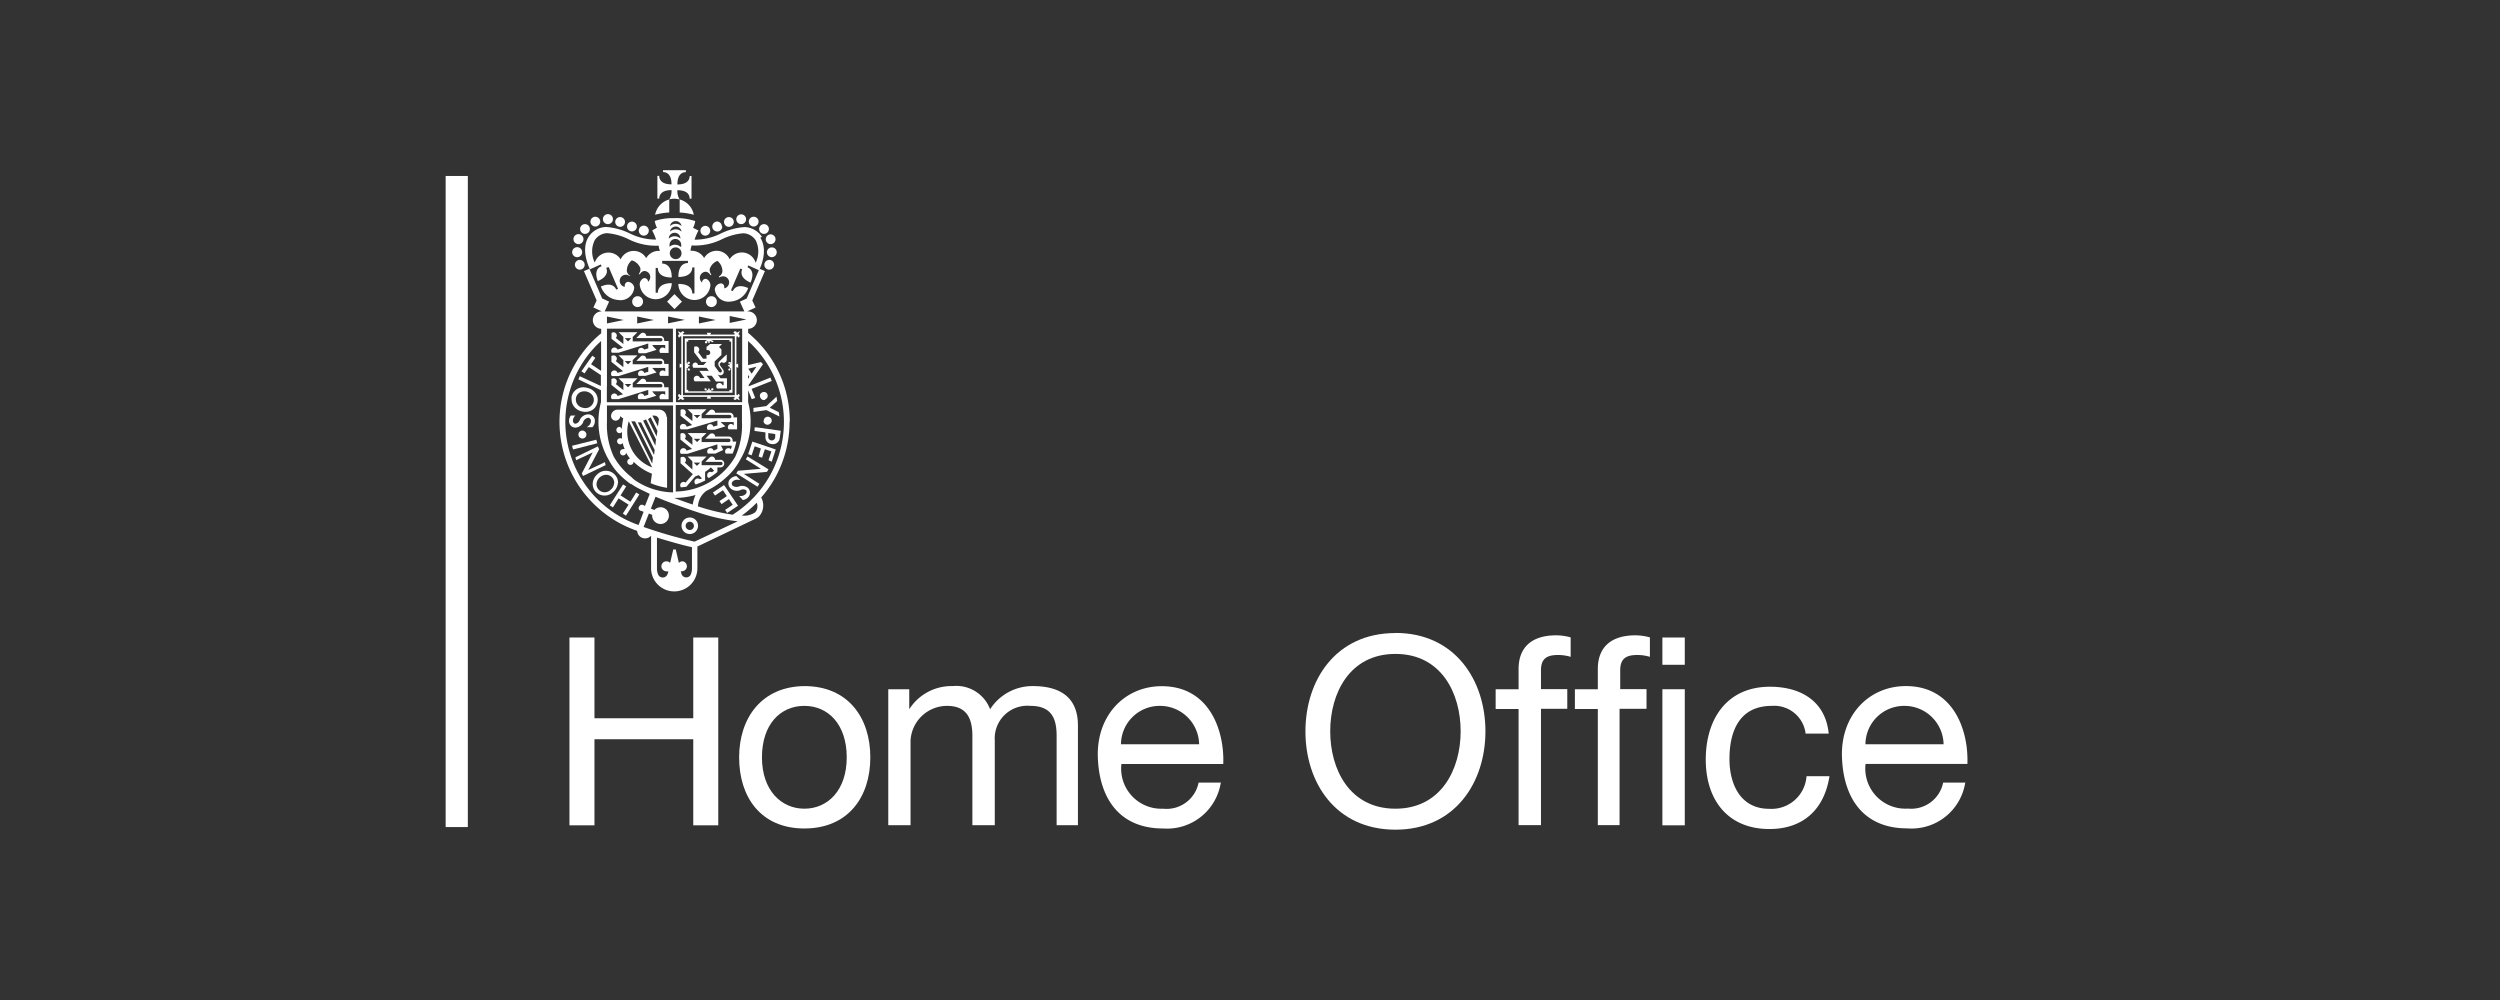 <svg id="Layer_1" data-name="Layer 1" xmlns="http://www.w3.org/2000/svg" viewBox="0 0 230 92"><rect x="0" y="0" width="230" height="92" fill="#333333" stroke="none"/><defs><style>.cls-1{fill:#fff;}</style></defs><title>LD_website logo</title><polygon class="cls-1" points="52.39 58.65 54.69 58.65 54.69 66.08 63.78 66.08 63.78 58.65 66.08 58.65 66.08 75.93 63.78 75.93 63.78 68.01 54.69 68.01 54.69 75.93 52.39 75.93 52.39 58.65"/><path class="cls-1" d="M74,74.4c2.15,0,3.9-1.69,3.9-4.72S76.2,64.94,74,64.94s-3.9,1.69-3.9,4.74S71.89,74.4,74,74.4m0-11.28c4,0,6.07,2.88,6.07,6.56S78,76.22,74,76.22,68,73.34,68,69.68s2.11-6.56,6.08-6.56"/><path class="cls-1" d="M81.72,63.41h1.93v1.84h0a4.61,4.61,0,0,1,4-2.13,3.32,3.32,0,0,1,3.44,2.13,4.63,4.63,0,0,1,3.92-2.13c2.49,0,4.16,1,4.16,3.63v9.17H97.21V67.72c0-1.55-.41-2.78-2.42-2.78a3,3,0,0,0-3.27,3.19v7.79H89.46V67.72c0-1.62-.51-2.78-2.35-2.78a3.37,3.37,0,0,0-3.34,3.19v7.79H81.72V63.41Z"/><path class="cls-1" d="M110.32,68.47a3.6,3.6,0,0,0-3.61-3.53,3.56,3.56,0,0,0-3.58,3.53h7.19Zm2,3.48A5,5,0,0,1,107,76.22c-4,0-5.88-2.76-6-6.58s2.47-6.51,5.88-6.51c4.43,0,5.78,4.14,5.66,7.16h-9.37A3.69,3.69,0,0,0,107,74.4,3,3,0,0,0,110.27,72h2Z"/><path class="cls-1" d="M128.38,74.4c4.21,0,6-3.63,6-7.12s-1.77-7.12-6-7.12-6,3.63-6,7.12,1.77,7.12,6,7.12m0-16.17c5.49,0,8.28,4.36,8.28,9.05s-2.78,9.05-8.28,9.05S120.1,72,120.1,67.29s2.78-9.05,8.28-9.05"/><path class="cls-1" d="M139.71,65.23H137.6V63.41h2.11V61.55c0-2,1.21-3.1,3.46-3.1a5,5,0,0,1,1.33.19v1.79a3.9,3.9,0,0,0-1.16-.17c-1,0-1.57.31-1.57,1.4v1.74h2.42v1.81h-2.42v10.7h-2.06V65.23Z"/><path class="cls-1" d="M147,65.23h-2.11V63.41H147V61.55c0-2,1.21-3.1,3.46-3.1a5,5,0,0,1,1.33.19v1.79a3.9,3.9,0,0,0-1.16-.17c-1,0-1.57.31-1.57,1.4v1.74h2.42v1.81H149v10.7H147V65.23Z"/><path class="cls-1" d="M152.95,63.41H155V75.93h-2.06V63.41ZM155,61.16h-2.06V58.65H155v2.52Z"/><path class="cls-1" d="M166.11,67.43a2.91,2.91,0,0,0-3.1-2.49c-3,0-3.9,2.35-3.9,4.89,0,2.3,1,4.58,3.65,4.58a3.23,3.23,0,0,0,3.44-3h2.11c-0.46,3-2.37,4.86-5.52,4.86-3.82,0-5.86-2.66-5.86-6.39s1.94-6.7,5.91-6.7c2.83,0,5.11,1.33,5.4,4.31h-2.13Z"/><path class="cls-1" d="M178.81,68.47a3.6,3.6,0,0,0-3.61-3.53,3.56,3.56,0,0,0-3.58,3.53h7.19Zm2,3.48a5,5,0,0,1-5.35,4.26c-4,0-5.88-2.76-6-6.58s2.47-6.51,5.88-6.51c4.43,0,5.78,4.14,5.66,7.16h-9.37a3.69,3.69,0,0,0,3.9,4.11A3,3,0,0,0,178.77,72h2Z"/><path class="cls-1" d="M62.53,18.35v1.2a6.19,6.19,0,0,1,1.3.21,1.8,1.8,0,0,0-1.3-1.41"/><path class="cls-1" d="M61.78,17.5h0a1.44,1.44,0,0,1-.21.85,1.72,1.72,0,0,1,.48-0.07,2.89,2.89,0,0,1,.48.07,1.43,1.43,0,0,1-.21-0.85c0.91,0,1.13.42,1.13,0.78h0.17V16.19H63.45c0,0.35-.22.78-1.13,0.78,0-.91.42-1.13,0.78-1.13V15.66H61v0.17c0.35,0,.78.22,0.78,1.13-0.91,0-1.13-.43-1.13-0.78H60.48v2.09h0.17c0-.35.22-0.78,1.13-0.78"/><path class="cls-1" d="M61.57,18.35a1.81,1.81,0,0,0-1.3,1.41,5.77,5.77,0,0,1,1.3-.21V18.35Z"/><path class="cls-1" d="M63.08,48.37a0.38,0.38,0,1,1,.39.39,0.39,0.39,0,0,1-.39-0.39m-0.38,0a0.76,0.76,0,1,0,.76-0.76,0.76,0.76,0,0,0-.76.76"/><path class="cls-1" d="M60.62,38.59l-0.09.65-0.51-1a0.42,0.42,0,0,1,.18,0,0.41,0.41,0,0,1,.42.42m-0.21,1.5-0.79-1.6,0.24-.17,0.62,1.25Zm-0.12.85L59.17,38.7l0.27-.11,0.91,1.84Zm-0.12.85-1.49-3,0.3,0,1.25,2.54ZM60,42.65l-1.92-3.89,0.34,0,1.65,3.33Zm-2.21-4h0L60,43a3.5,3.5,0,0,1-2.15-4.27m3.47-.36a0.68,0.68,0,0,0-.68-0.68H56.8a0.59,0.59,0,0,0-.58.59,0.42,0.42,0,1,0,.84,0,2.32,2.32,0,0,0,.28.22,6.92,6.92,0,0,0-.14,1A0.29,0.29,0,0,0,57,39.27a0.29,0.29,0,1,0,.23.46,4.2,4.2,0,0,0,0,.64,0.29,0.29,0,0,0-.46.23,0.29,0.29,0,0,0,.53.15l0,0.07a3.73,3.73,0,0,0,.17.5,0.3,0.3,0,0,0-.14,0,0.29,0.29,0,1,0,0,.58,0.29,0.29,0,0,0,.28-0.24,3.37,3.37,0,0,0,.35.53H58a0.29,0.29,0,1,0,.29.29v0a5,5,0,0,0,1.69,1.1l-0.12.87a5,5,0,0,0,.7.25c0.41,0.12.81,0.18,0.81,0.18V38.34Z"/><path class="cls-1" d="M58.77,21.23a0.46,0.46,0,1,1,.46.45,0.46,0.46,0,0,1-.46-0.45"/><path class="cls-1" d="M52.89,24.36a0.45,0.45,0,1,1,.45.45,0.46,0.46,0,0,1-.45-0.45"/><path class="cls-1" d="M52.64,23.21a0.46,0.46,0,1,1,.46.45,0.46,0.46,0,0,1-.46-0.45"/><path class="cls-1" d="M52.76,22a0.46,0.46,0,1,1,.45.46A0.46,0.46,0,0,1,52.76,22"/><path class="cls-1" d="M53.37,21.06a0.45,0.45,0,1,1,.45.46,0.46,0.46,0,0,1-.45-0.46"/><path class="cls-1" d="M54.32,20.38a0.45,0.45,0,1,1,.45.46,0.46,0.46,0,0,1-.45-0.46"/><path class="cls-1" d="M55.47,20.17a0.46,0.46,0,1,1,.45.45,0.46,0.46,0,0,1-.45-0.45"/><path class="cls-1" d="M56.6,20.41a0.45,0.45,0,1,1,.45.46,0.46,0.46,0,0,1-.45-0.46"/><path class="cls-1" d="M57.69,20.83a0.45,0.45,0,1,1,.45.46,0.45,0.45,0,0,1-.45-0.46"/><path class="cls-1" d="M65.34,21.23a0.45,0.45,0,1,0-.46.45,0.46,0.46,0,0,0,.46-0.45"/><path class="cls-1" d="M71.22,24.36a0.45,0.45,0,1,0-.46.45,0.46,0.46,0,0,0,.46-0.45"/><path class="cls-1" d="M71.46,23.21a0.45,0.45,0,1,0-.46.45,0.46,0.46,0,0,0,.46-0.45"/><path class="cls-1" d="M71.35,22a0.45,0.45,0,1,0-.45.46A0.45,0.45,0,0,0,71.35,22"/><path class="cls-1" d="M70.74,21.06a0.45,0.45,0,1,0-.46.46,0.46,0.46,0,0,0,.46-0.46"/><path class="cls-1" d="M69.79,20.38a0.45,0.45,0,1,0-.45.46,0.46,0.46,0,0,0,.45-0.46"/><path class="cls-1" d="M68.64,20.17a0.45,0.45,0,1,0-.45.45,0.45,0.45,0,0,0,.45-0.45"/><path class="cls-1" d="M67.51,20.41a0.45,0.45,0,1,0-.46.46,0.46,0.46,0,0,0,.46-0.46"/><path class="cls-1" d="M66.41,20.83A0.45,0.45,0,0,0,66,20.38a0.46,0.46,0,1,0,.45.45"/><path class="cls-1" d="M65.95,27.75a0.5,0.5,0,1,0-.5.5,0.5,0.5,0,0,0,.5-0.5"/><path class="cls-1" d="M67.6,36.36H62.83V30.93H67.6v5.43Zm-4.92-5.58v5.73h5.07V30.78H62.68Z"/><path class="cls-1" d="M67.11,31.28v0.15h0.15v4.44H67.11V36H63.32V35.87H63.17V31.43h0.15V31.28h3.79Zm-3.79-.15H63v5h4.39v-5H63.32Z"/><path class="cls-1" d="M66.89,32.58l-0.24.22h0l0,0h0l-0.44.42a0.36,0.36,0,0,0-.07.47l0.26,0.36a0.14,0.14,0,0,1,0,.11,0.15,0.15,0,0,1-.06.1,0.13,0.13,0,0,1-.11,0,0.14,0.14,0,0,1-.1-0.06l-0.38-.52V33.25l0.62-.59V32.14l-0.22-.22,0.27-.27h-1.1L65,31.92v0.29a0.23,0.23,0,0,1,.12,0,0.23,0.23,0,1,1-.12.43V33H64.68l-0.45-.61a0.31,0.31,0,0,0,.1-0.23,0.3,0.3,0,0,0-.47-0.24v0.49h0L64.31,33l0.22,0.3H65l-0.28.28h-0.5A0.3,0.3,0,0,0,64,33.35a0.3,0.3,0,0,0-.28.19,0.25,0.25,0,0,0,0,.11,0.29,0.29,0,0,0,.07.19h1.21l0.21,0.28H64.34l0.31,0.43,0.17,0.23H64.4a0.3,0.3,0,0,0-.28-0.21,0.3,0.3,0,0,0-.29.21,0.37,0.37,0,0,0,0,.09,0.31,0.31,0,0,0,.08.21h1.48l-0.22-.3L65,34.57h0.48l0.17,0.23,0.22,0.3h0.7v0.34h-0.1a0.3,0.3,0,0,0-.57,0,0.36,0.36,0,0,0,0,.09,0.3,0.3,0,0,0,.08.21h0.9V34.8h-0.6L66,34.4a0.35,0.35,0,0,0,.21.12,0.34,0.34,0,0,0,.26-0.06A0.34,0.34,0,0,0,66.52,34l-0.26-.36a0.16,0.16,0,0,1,0-.22l0.13-.12a0.27,0.27,0,0,0,.38,0,0.28,0.28,0,0,0,.09-0.19v-0.5Z"/><polygon class="cls-1" points="61.37 27.75 62.05 27.06 62.74 27.75 62.05 28.44 61.37 27.75"/><path class="cls-1" d="M58.16,27.75a0.5,0.5,0,1,1,.5.5,0.5,0.5,0,0,1-.5-0.5"/><path class="cls-1" d="M64.13,40.67l-0.3-.3h0.6Zm3.27,0h0a0.4,0.4,0,0,0,0-.16,0.35,0.35,0,0,0-.35-0.35H65.79a0.29,0.29,0,0,0-.3-0.29,0.3,0.3,0,0,0-.21.09l-0.4.4h2.17a0.15,0.15,0,1,1,0,.31H64.55V40.28L65,39.84H63.26l0.44,0.44v0.65L63,40.36a0.31,0.31,0,0,0,.09-0.22,0.3,0.3,0,0,0-.3-0.3,0.3,0.3,0,0,0-.19.07v0.53l1.07,0.86-0.51.16a0.3,0.3,0,0,0-.59.1,0.3,0.3,0,0,0,.07.19h0.62L66,40.88v0.42l-0.35.16a0.3,0.3,0,0,0-.29-0.23,0.31,0.31,0,0,0-.3.31,0.32,0.32,0,0,0,.07.19h0.69l0.43-.2,0.28-.13-0.13-.28L66.31,41h1l0,0.12-0.07.21a0.29,0.29,0,0,0-.22-0.1,0.3,0.3,0,0,0-.31.31,0.3,0.3,0,0,0,.07.19h0.62a4.9,4.9,0,0,0,.19-0.51,5.25,5.25,0,0,0,.15-0.59H67.4"/><path class="cls-1" d="M64.13,38.48l-0.3-.3h0.6Zm3.32,0a0.35,0.35,0,0,0-.31-0.51H65.79a0.3,0.3,0,0,0-.51-0.2l-0.4.4h2.25a0.15,0.15,0,0,1,0,.31H64.55V38.09L65,37.65H63.26l0.44,0.44v0.65L63,38.17a0.29,0.29,0,0,0,.1-0.22,0.3,0.3,0,0,0-.3-0.3,0.3,0.3,0,0,0-.19.07v0.45h0v0.08l1.07,0.85-0.51.16A0.31,0.31,0,0,0,62.87,39a0.3,0.3,0,0,0-.24.5h0.62L66,38.69v0.45l-0.37.11a0.3,0.3,0,0,0-.59.1,0.31,0.31,0,0,0,.07.19h0.62l0.68-.21,0.33-.11L66.48,39l-0.18-.17h1.2v0.34A0.31,0.31,0,0,0,67.27,39a0.3,0.3,0,0,0-.23.5h0.77v-1.1H67.45Z"/><path class="cls-1" d="M64.12,42.86l-0.3-.3h0.6Zm-0.2.54h0Zm2.39-1.09H65.79A0.3,0.3,0,0,0,65.5,42a0.29,0.29,0,0,0-.21.09l-0.4.4h1.43a0.15,0.15,0,1,1,0,.31H64.55V42.46L65,42H63.26l0.44,0.44V43.2L63,42.56a0.3,0.3,0,0,0-.2-0.53,0.31,0.31,0,0,0-.19.07v0.52l1.13,1,0.05-.06-0.72.84a0.32,0.32,0,0,0-.22-0.06,0.3,0.3,0,0,0-.27.33,0.31,0.31,0,0,0,.07.17l0.5-.06,0.8-.94,0.33-.13L64.58,44l-0.19.09a0.32,0.32,0,0,0-.31-0.05,0.31,0.31,0,0,0-.17.4,0.41,0.41,0,0,0,.1.13l0.25-.09,0.23-.09h0l0.38-.18v-0.8A3.43,3.43,0,0,0,65.4,43L65.7,43.3l-0.2.15a0.29,0.29,0,0,0-.29,0,0.29,0.29,0,0,0-.14.18,0.28,0.28,0,0,0,0,.11,0.32,0.32,0,0,0,0,.11,0.36,0.36,0,0,0,.15.13l0.41-.27,0.29-.22L66,43.42V43h0.28a0.35,0.35,0,1,0,0-.7"/><path class="cls-1" d="M57.78,35.63l-0.3-.3h0.6Zm3.32,0a0.33,0.33,0,0,0,0-.15,0.35,0.35,0,0,0-.35-0.35H59.45a0.3,0.3,0,0,0-.3-0.29,0.29,0.29,0,0,0-.21.09l-0.4.4h2.25a0.15,0.15,0,0,1,0,.31H58.21V35.24l0.44-.44H56.91l0.44,0.44v0.65l-0.7-.56a0.31,0.31,0,0,0,.1-0.22,0.3,0.3,0,0,0-.5-0.23v0.53l1.07,0.86-0.51.16a0.3,0.3,0,0,0-.59.1,0.3,0.3,0,0,0,.07.19h0.62l2.73-.85v0.45l-0.37.11a0.3,0.3,0,0,0-.59.1,0.31,0.31,0,0,0,.07.19h0.62l0.68-.21,0.33-.1-0.25-.24L60,36h1.2v0.34a0.3,0.3,0,0,0-.53.2,0.31,0.31,0,0,0,.07.19h0.77v-1.1H61.1Z"/><path class="cls-1" d="M57.78,33.52l-0.3-.3h0.6Zm3.32,0a0.35,0.35,0,0,0,0-.16A0.35,0.35,0,0,0,60.79,33H59.45a0.3,0.3,0,0,0-.3-0.29,0.29,0.29,0,0,0-.21.09l-0.4.4h2.25a0.15,0.15,0,0,1,.15.15,0.16,0.16,0,0,1-.15.16H58.21V33.13l0.44-.44H56.91l0.44,0.44v0.65l-0.7-.56a0.31,0.31,0,0,0,.1-0.22,0.31,0.31,0,0,0-.5-0.24v0.53l1.07,0.86-0.51.16a0.3,0.3,0,0,0-.59.1,0.3,0.3,0,0,0,.07.19h0.62l2.73-.85v0.45l-0.37.11A0.31,0.31,0,0,0,59,34.09a0.3,0.3,0,0,0-.3.3,0.31,0.31,0,0,0,.07.19h0.62l0.68-.21,0.33-.1L60.14,34,60,33.85h1.2v0.34a0.3,0.3,0,0,0-.53.2,0.31,0.31,0,0,0,.07.19h0.77v-1.1H61.1Z"/><path class="cls-1" d="M57.78,31.41l-0.3-.3h0.6Zm3.32,0a0.35,0.35,0,0,0,0-.16,0.35,0.35,0,0,0-.35-0.35H59.45a0.3,0.3,0,0,0-.3-0.29,0.29,0.29,0,0,0-.21.09l-0.4.4h2.25a0.15,0.15,0,0,1,0,.31H58.21V31l0.44-.44H56.91L57.35,31v0.65l-0.7-.56a0.31,0.31,0,0,0,.1-0.22,0.31,0.31,0,0,0-.3-0.3,0.3,0.3,0,0,0-.19.07v0.53L57.32,32l-0.51.16a0.3,0.3,0,1,0-.52.29h0.62l2.73-.85v0.45l-0.37.11A0.31,0.31,0,0,0,59,32a0.3,0.3,0,0,0-.3.3,0.32,0.32,0,0,0,.07.2h0.62l0.68-.21,0.33-.11-0.25-.24L60,31.74h1.2v0.34a0.3,0.3,0,0,0-.53.19,0.32,0.32,0,0,0,.07.2h0.77v-1.1H61.1Z"/><path class="cls-1" d="M70.36,36.76h0a0.36,0.36,0,0,0,.07-0.67,0.37,0.37,0,0,0-.28,0,0.37,0.37,0,0,0-.21.17,0.35,0.35,0,0,0,0,.28,0.36,0.36,0,0,0,.45.25"/><path class="cls-1" d="M69.32,37.57l0,0.33,1.19-.17,1.2,0.59-0.06-.4-0.83-.41,0.68-.62-0.06-.4,0,0-0.94.87-1.2.17"/><path class="cls-1" d="M70.24,38.71a0.37,0.37,0,0,0,.11.26,0.36,0.36,0,0,0,.51,0A0.34,0.34,0,0,0,71,38.7a0.36,0.36,0,0,0-.37-0.36,0.36,0.36,0,0,0-.36.37"/><path class="cls-1" d="M71.32,39.89s0,0.31,0,.31a0.32,0.32,0,0,1-.64,0,0.48,0.48,0,0,1,0-.06l0-.3,0.64,0.09m-1.9-.59,0,0.31,1,0.13,0,0.28a0.93,0.93,0,0,0,0,.15,0.61,0.61,0,0,0,.56.64,0.63,0.63,0,0,0,.76-0.57l0.09-.65-2.28-.32v0Z"/><path class="cls-1" d="M69.21,40.65l-0.38,1.13,0.32,0.11,0.28-.83L70,41.26,69.79,42l0.32,0.11,0.26-.78,0.6,0.2-0.27.81L71,42.48l0.37-1.13-2.18-.73v0Z"/><path class="cls-1" d="M68.77,42l-0.16.25L70,43.13l-2.11.18-0.15.24,1.95,1.23,0.17-.27-1.43-.91,2.13-.19,0.14-.23L68.78,42v0Z"/><path class="cls-1" d="M68,44.75a0.63,0.63,0,0,1-.59-0.06,0.28,0.28,0,0,1,0-.4A0.63,0.63,0,0,1,68,44.16H68.1l-0.35-.36h0a0.87,0.87,0,0,0-.56.26,0.56,0.56,0,0,0-.18.41,0.66,0.66,0,0,0,.2.46,0.85,0.85,0,0,0,.9.16,0.55,0.55,0,0,1,.52,0,0.23,0.23,0,0,1,.06.16,0.32,0.32,0,0,1-.11.22,0.63,0.63,0,0,1-.48.16H68L68.34,46h0a0.79,0.79,0,0,0,.45-0.21A0.63,0.63,0,0,0,69,45.33a0.61,0.61,0,0,0-.19-0.44A0.83,0.83,0,0,0,68,44.75"/><path class="cls-1" d="M66.59,44.64l-1,.67,0.19,0.28,0.73-.49,0.36,0.54-0.68.46,0.19,0.28,0.68-.46,0.35,0.52-0.7.47,0.19,0.28,1-.66-1.29-1.91h0Z"/><path class="cls-1" d="M58,46.16l-0.91-.58,0.52-.83-0.29-.18v0l-1.22,1.92,0.29,0.19,0.52-.83,0.92,0.58-0.53.82,0.29,0.19,1.23-1.95-0.29-.18L58,46.16"/><path class="cls-1" d="M56.5,44.45a0.86,0.86,0,0,1-.3.59,0.77,0.77,0,0,1-1.13,0,0.75,0.75,0,0,1-.19-0.54,0.92,0.92,0,0,1,.93-0.82,0.74,0.74,0,0,1,.51.25,0.73,0.73,0,0,1,.19.53m0.35,0a1.05,1.05,0,0,0-.28-0.77,1.12,1.12,0,0,0-1.63-.05,1.21,1.21,0,0,0-.42.83,1.07,1.07,0,0,0,.28.78,1.13,1.13,0,0,0,1.62,0,1.24,1.24,0,0,0,.42-0.84"/><path class="cls-1" d="M55.65,42.52l-1.53.72,1-1.91L55,41.07h0l-2.06,1L53,42.34l1.53-.72-1,1.93,0.11,0.24,2.08-1Z"/><polygon class="cls-1" points="54.84 40.46 52.63 41.01 52.72 41.35 54.95 40.78 54.86 40.45 54.84 40.46"/><path class="cls-1" d="M53.8,39.69a0.36,0.36,0,0,0-.58.34,0.35,0.35,0,0,0,.14.24,0.36,0.36,0,0,0,.27.07,0.36,0.36,0,0,0,.17-0.65"/><path class="cls-1" d="M53.65,38.81a0.64,0.64,0,0,1,.46-0.38,0.26,0.26,0,0,1,.17.08,0.32,0.32,0,0,1,.09.23,0.64,0.64,0,0,1-.32.51L54,39.3h0.51a0.85,0.85,0,0,0,.22-0.58,0.57,0.57,0,0,0-.16-0.41,0.66,0.66,0,0,0-.47-0.19,0.87,0.87,0,0,0-.76.52,0.53,0.53,0,0,1-.39.34,0.22,0.22,0,0,1-.16-0.06,0.33,0.33,0,0,1-.08-0.23,0.63,0.63,0,0,1,.23-0.46l0,0H52.52a0.8,0.8,0,0,0-.17.47,0.65,0.65,0,0,0,.17.47,0.62,0.62,0,0,0,.45.17,0.84,0.84,0,0,0,.68-0.49"/><path class="cls-1" d="M53,36.57a0.74,0.74,0,0,1,.33-0.46,0.92,0.92,0,0,1,1.2.3,0.75,0.75,0,0,1,.08.56,0.79,0.79,0,0,1-1,.54A0.77,0.77,0,0,1,53,36.57m0.54,1.28a1.23,1.23,0,0,0,.93-0.12,1.06,1.06,0,0,0,.48-0.66,1.07,1.07,0,0,0-.11-0.83A1.24,1.24,0,0,0,54,35.68a1.11,1.11,0,0,0-1.41.8,1.13,1.13,0,0,0,0,.28,1.06,1.06,0,0,0,.15.54,1.22,1.22,0,0,0,.76.54"/><path class="cls-1" d="M68.85,33.92l0.74-.18-0.44.64-0.3-.45m0.09,0.75-0.12.17V34.49l0.12,0.18M67.38,47.35a19.13,19.13,0,0,1-3-.71l-0.17-.05A1.88,1.88,0,0,1,65,45.15a7,7,0,0,0,1.78-1.2,5.75,5.75,0,0,0,1.3-1.62A7,7,0,0,0,68.83,37V35.91l0.33,0.82,0.32-.12-0.33-.83L71,35.05l-0.12-.31h0l-2,.8V35.41l1.32-1.91L70,33.31h0l-1.18.28V31.37l0.35,0.33A10.07,10.07,0,0,1,70.8,43.81a10.17,10.17,0,0,1-3.41,3.55m2.09-.23a1.76,1.76,0,0,1-1.23.3,11,11,0,0,0,1.37-1.18,0.85,0.85,0,0,1-.14.88M63.9,49.83a41.66,41.66,0,0,1-4.69-1.35l0.49-1.24L60,47.37a0.34,0.34,0,0,0,0,.06,0.77,0.77,0,1,0,.2-0.51l-0.32-.13,0.43-1.09c1.12,0.48,2.57,1,4,1.47a17,17,0,0,0,3.56.79L63.9,49.83m-0.24,2.47a1.38,1.38,0,0,1-.13.6,0.46,0.46,0,0,1-.83-0.09l-0.07-.26a0.46,0.46,0,0,0,.17,0,0.46,0.46,0,0,0,0-.91,0.46,0.46,0,0,0-.34.15c-0.14-.59-0.29-1.24-0.29-1.24H61.94s-0.15.64-.29,1.24a0.46,0.46,0,1,0-.34.77,0.44,0.44,0,0,0,.17,0c0,0.13-.06.23-0.07,0.26a0.46,0.46,0,0,1-.44.31,0.46,0.46,0,0,1-.4-0.23,1.4,1.4,0,0,1-.13-0.59V49.46c1,0.3,2.12.64,3.22,0.88v2Zm-4.91-4-0.25-.09A10.06,10.06,0,0,1,54.95,31.7l0.35-.33v2.75l-0.92-.61,0.39-.59-0.28-.19,0,0-1,1.43,0.29,0.19,0.39-.58,1.11,0.74v1l-1.94-.9v0l-0.13.29,2.08,1V37A7,7,0,0,0,56,42.3,5.85,5.85,0,0,0,57.36,44a6.31,6.31,0,0,0,.65.52l0.05,0,0.08,0.05,0.09,0.06,0,0c0.18,0.12.36,0.22,0.55,0.32h0c0.26,0.13.62,0.3,1,.49l-0.44,1.1-0.2-.09a0.25,0.25,0,0,0-.32.13A0.25,0.25,0,0,0,59,47l0.21,0.09Zm-2.91-11h6.08v8a6.43,6.43,0,0,1-3.49-1.11h0l-0.11-.08,0,0L58.2,44,58.1,43.9l0,0A6.48,6.48,0,0,1,56.46,42a6.94,6.94,0,0,1-.62-3.19V37.29Zm0-1.73V30.24h6.07V37H55.83V35.56Zm0-6.45,1.54,0.32-1.54.32V29.11Zm2.78,0,1.54,0.32-1.54.32V29.11Zm2.84,0L63,29.43l-1.54.32V29.11Zm2.84,0,1.54,0.32-1.54.32V29.11ZM62.19,37V30.24h6.09V37H62.19ZM64,45.52a3.53,3.53,0,0,0-.27.9c-0.59-.2-1.17-0.41-1.71-0.61h0a7,7,0,0,0,2-.28m-1.85-.27v-8h6.09v1.52A6.9,6.9,0,0,1,67.65,42a6.48,6.48,0,0,1-1.17,1.47l-0.09.08a6.43,6.43,0,0,1-4.2,1.67m4.94-16.15,1.54,0.32-1.54.32V29.11Zm5.53,9.71a10.53,10.53,0,0,0-3.1-7.49c-0.24-.23-0.48-0.46-0.73-0.67V30.25a0.8,0.8,0,0,0,0-1.6H68.73l0.78-.36-0.3-.65,1.16-2.7-0.5-.22L68.7,27.46l-0.63.29,0.41,0.9H55.63l0.41-.9-0.64-.29-1.18-2.74-0.5.22,1.17,2.7-0.3.65,0.78,0.36h0a0.8,0.8,0,0,0-.06,1.6v0.41c-0.25.21-.5,0.43-0.73,0.66a10.6,10.6,0,0,0,3.74,17.41l0.3,0.11a0.73,0.73,0,0,0,1.28.44h0v3a2.13,2.13,0,0,0,4.26,0v-2l5.21-2.49a1.45,1.45,0,0,0,.46-0.28,1.51,1.51,0,0,0,.2-1.74,11,11,0,0,0,1.22-1.71,10.59,10.59,0,0,0,1.39-5.26"/><path class="cls-1" d="M69.51,24.15a1.32,1.32,0,0,0-2.38-.3,1.32,1.32,0,0,0-2.35-.11,1.32,1.32,0,0,0-1.15-.67h-0.1c0-.16.06-0.33,0.1-0.49A5.58,5.58,0,0,0,66.44,22a5.5,5.5,0,0,1,1.95-.54,1.43,1.43,0,0,1,1.13.64,2.33,2.33,0,0,1,0,2.07m-6.92-2.22a0.78,0.78,0,0,0-1.07,0v0a0.53,0.53,0,1,1,1.07,0s0,0,0,0m0,0.75a0.77,0.77,0,0,0-1,0,0.51,0.51,0,0,1,0-.18,0.53,0.53,0,0,1,1.07,0,0.5,0.5,0,0,1,0,.18m-0.5,1.14a0.54,0.54,0,1,1,.53-0.53,0.53,0.53,0,0,1-.53.53m0-3a0.54,0.54,0,0,1,.53.47,0.78,0.78,0,0,0-.53-0.21,0.77,0.77,0,0,0-.53.21,0.54,0.54,0,0,1,.53-0.47m0-.5a0.53,0.53,0,0,1,.53.46,0.78,0.78,0,0,0-1.06,0,0.53,0.53,0,0,1,.53-0.46m-1.57,2.74a1.32,1.32,0,0,0-1.15.67,1.32,1.32,0,0,0-2.35.11,1.32,1.32,0,0,0-2.38.3,2.32,2.32,0,0,1,0-2.07,1.43,1.43,0,0,1,1.12-.64,5.52,5.52,0,0,1,1.95.54,5.58,5.58,0,0,0,2.81.61c0,0.16.07,0.33,0.1,0.49h-0.1m9.5-1.3a2,2,0,0,0-1.6-.9,6,6,0,0,0-2.16.58,5.31,5.31,0,0,1-2.44.58,5.08,5.08,0,0,1,.36-0.84l-0.5-.25a1.79,1.79,0,0,0,.2-0.62A5.51,5.51,0,0,0,62,20.07a5.09,5.09,0,0,0-1.76.26,1.85,1.85,0,0,0,.2.62L60,21.2a5.17,5.17,0,0,1,.36.84,5.33,5.33,0,0,1-2.45-.58,6,6,0,0,0-2.16-.58,2,2,0,0,0-1.59.9c-0.33.51-.58,1.44,0.11,3v0l1-.45,0.08,0.17C55,24.59,54.66,25,55,25.86c0.88-.38.92-0.88,0.77-1.22L56,24.57l0.43,1,0.43,1-0.17.07c-0.15-.34-0.54-0.66-1.41-0.28a1.84,1.84,0,0,0,1.59,1.24,1.27,1.27,0,0,0,1.48-1.13,0.62,0.62,0,0,0-.6-0.54,0.34,0.34,0,0,0-.27.37,0.27,0.27,0,0,0,0,.09l0,0a0.56,0.56,0,1,1,.43-1L58,25.39a0.62,0.62,0,0,1-.33-0.44,1.21,1.21,0,0,1,.46-1,1.23,1.23,0,0,1,.78.71,0.63,0.63,0,0,1-.14.53l0.09,0.06a0.55,0.55,0,0,1,.4-0.32,0.56,0.56,0,0,1,.35,1l0,0a0.34,0.34,0,0,0,0-.1,0.33,0.33,0,0,0-.38-0.24,0.63,0.63,0,0,0-.36.72,1.48,1.48,0,0,0,1.46,1.22,1.49,1.49,0,0,0,1.47-1.48c-1,0-1.28.48-1.28,0.88h-0.2V24.65h0.2c0,0.4.25,0.88,1.28,0.88,0-1-.48-1.28-0.88-1.28V24h2.37v0.2c-0.4,0-.88.25-0.88,1.28,1,0,1.28-.48,1.28-0.88h0.2V27h-0.2c0-.4-0.25-0.88-1.28-0.88a1.49,1.49,0,0,0,1.47,1.48,1.48,1.48,0,0,0,1.46-1.22,0.63,0.63,0,0,0-.36-0.72,0.33,0.33,0,0,0-.38.24,0.34,0.34,0,0,0,0,.1l0,0a0.56,0.56,0,0,1,.35-1,0.57,0.57,0,0,1,.41.32l0.09-.06a0.63,0.63,0,0,1-.15-0.53A1.22,1.22,0,0,1,66,24a1.21,1.21,0,0,1,.46,1,0.62,0.62,0,0,1-.33.44l0.06,0.09a0.56,0.56,0,1,1,.44,1l0,0a0.31,0.31,0,0,0,0-.09,0.33,0.33,0,0,0-.27-0.37,0.62,0.62,0,0,0-.6.54,1.27,1.27,0,0,0,1.48,1.13,1.84,1.84,0,0,0,1.59-1.24c-0.87-.38-1.26-0.06-1.41.28l-0.17-.07,0.43-1,0.43-1,0.17,0.07c-0.14.34-.11,0.84,0.77,1.22,0.38-.88.06-1.27-0.28-1.41l0.07-.17,1,0.45v0c0.69-1.53.44-2.46,0.11-3"/><polygon class="cls-1" points="65.22 30.62 65.22 30.62 65.02 30.62 65.12 30.86 65.22 30.86 65.24 30.87 65.2 30.93 65.26 30.88 65.27 30.89 65.32 30.86 65.42 30.62 65.22 30.62"/><polygon class="cls-1" points="62.38 30.51 62.53 30.78 62.53 30.92 62.73 30.95 62.72 30.85 62.76 30.82 62.76 30.81 62.83 30.84 62.83 30.63 62.68 30.63 62.42 30.48 62.38 30.51"/><path class="cls-1" d="M62.91,30.78a0.07,0.07,0,1,1,0-.14,0.06,0.06,0,0,1,.05,0h0a0.17,0.17,0,0,0,0,0,0.15,0.15,0,1,0-.15.15h0.07"/><path class="cls-1" d="M62.68,31a0.07,0.07,0,0,0-.07-0.07,0.07,0.07,0,0,0-.07.07,0.06,0.06,0,0,0,0,.05v0h0a0.15,0.15,0,0,1-.15-0.15,0.15,0.15,0,1,1,.31,0V31h0Z"/><polygon class="cls-1" points="62.53 36.38 62.53 36.51 62.38 36.78 62.42 36.82 62.68 36.67 62.83 36.67 62.83 36.45 62.76 36.48 62.76 36.48 62.72 36.44 62.73 36.35 62.53 36.38"/><path class="cls-1" d="M62.91,36.51a0.07,0.07,0,0,0-.07.07,0.07,0.07,0,0,0,.07.07,0.06,0.06,0,0,0,.05,0h0a0.18,0.18,0,0,1,0,0,0.15,0.15,0,1,1-.15-0.16h0.07"/><path class="cls-1" d="M62.68,36.29a0.07,0.07,0,0,1-.07.07,0.07,0.07,0,0,1-.07-0.07,0.06,0.06,0,0,1,0-.05v0h0a0.15,0.15,0,0,0,0,.31,0.15,0.15,0,0,0,.16-0.16V36.29h0Z"/><polygon class="cls-1" points="67.71 36.44 67.67 36.48 67.68 36.48 67.6 36.45 67.6 36.67 67.76 36.67 68.02 36.82 68.05 36.78 67.91 36.51 67.91 36.38 67.71 36.35 67.71 36.44"/><path class="cls-1" d="M67.53,36.51a0.07,0.07,0,0,1,.07.07,0.07,0.07,0,0,1-.07.07,0.06,0.06,0,0,1-.05,0h0a0.18,0.18,0,0,0,0,0,0.15,0.15,0,1,0,.15-0.16H67.53"/><path class="cls-1" d="M67.75,36.29a0.07,0.07,0,0,0,.07.07,0.07,0.07,0,0,0,.07-0.07,0.06,0.06,0,0,0,0-.05v0h0a0.15,0.15,0,0,1,0,.31,0.16,0.16,0,0,1-.16-0.16V36.29h0Z"/><polygon class="cls-1" points="67.76 30.63 67.6 30.63 67.6 30.84 67.68 30.81 67.68 30.82 67.71 30.85 67.71 30.95 67.91 30.92 67.91 30.78 68.06 30.51 68.02 30.48 67.76 30.63"/><path class="cls-1" d="M67.53,30.78a0.07,0.07,0,1,0,0-.14,0.06,0.06,0,0,0-.05,0h0a0.17,0.17,0,0,1,0,0,0.16,0.16,0,0,1,.16-0.16,0.15,0.15,0,0,1,0,.31H67.53"/><path class="cls-1" d="M67.75,31a0.07,0.07,0,0,1,.07-0.07,0.07,0.07,0,0,1,.07.07,0.07,0.07,0,0,1,0,.05v0h0a0.15,0.15,0,0,0,.16-0.15,0.15,0.15,0,1,0-.31,0V31h0Z"/><rect class="cls-1" x="64.99" y="31.2" width="0.44" height="0.19"/><polygon class="cls-1" points="65.11 31.39 65.19 31.57 65.25 31.57 65.33 31.39 65.11 31.39"/><path class="cls-1" d="M65.53,31.36l0,0a0,0,0,1,1,0-.1h0a0.11,0.11,0,1,0,.11.11h0Z"/><path class="cls-1" d="M64.91,31.36l0,0a0.05,0.05,0,0,0,.05,0,0,0,0,0,0,0,0h0a0.11,0.11,0,0,1,0,.23,0.11,0.11,0,0,1-.11-0.11h0Z"/><polygon class="cls-1" points="65.18 36.42 65.17 36.41 65.12 36.44 65.02 36.67 65.22 36.67 65.22 36.67 65.42 36.67 65.32 36.43 65.22 36.43 65.2 36.43 65.23 36.36 65.18 36.42"/><rect class="cls-1" x="65" y="35.9" width="0.44" height="0.19"/><polygon class="cls-1" points="65.19 35.72 65.11 35.91 65.33 35.91 65.25 35.72 65.19 35.72"/><path class="cls-1" d="M64.91,35.94l0,0a0.05,0.05,0,0,1,0,0,0,0,0,0,1,0,0h0a0.11,0.11,0,0,0,.11-0.11,0.11,0.11,0,1,0-.22,0h0Z"/><path class="cls-1" d="M65.53,35.94l0,0a0,0,0,0,0,0,0,0,0,0,0,0,0,0h0a0.11,0.11,0,0,1-.11-0.11,0.11,0.11,0,0,1,.23,0h0Z"/><polygon class="cls-1" points="67.68 33.55 67.67 33.64 67.67 33.67 67.6 33.63 67.66 33.69 67.65 33.7 67.68 33.74 67.91 33.84 67.91 33.64 67.91 33.45 67.68 33.55"/><rect class="cls-1" x="67.14" y="33.43" width="0.19" height="0.44"/><polygon class="cls-1" points="66.97 33.62 66.97 33.67 67.15 33.76 67.15 33.53 66.97 33.62"/><path class="cls-1" d="M67.18,34a0.06,0.06,0,0,1,0,0,0,0,0,0,1,.05,0,0,0,0,0,1,0,0v0a0.11,0.11,0,0,0-.11-0.11,0.11,0.11,0,0,0-.11.11,0.11,0.11,0,0,0,.11.11h0Z"/><path class="cls-1" d="M67.18,33.33a0,0,0,0,0,0,0,0,0,0,1,0,.1,0v0a0.11,0.11,0,0,1-.11.11A0.11,0.11,0,0,1,67,33.42a0.11,0.11,0,0,1,.11-0.11h0Z"/><polygon class="cls-1" points="62.53 33.65 62.53 33.84 62.76 33.74 62.79 33.7 62.78 33.69 62.84 33.63 62.77 33.67 62.77 33.65 62.76 33.55 62.53 33.45 62.53 33.65"/><rect class="cls-1" x="63.1" y="33.43" width="0.19" height="0.44"/><polygon class="cls-1" points="63.29 33.76 63.47 33.67 63.47 33.62 63.29 33.53 63.29 33.76"/><polyline class="cls-1" points="63.18 33.92 63.18 33.92 63.18 33.92 63.18 33.92"/><path class="cls-1" d="M63.25,34a0.06,0.06,0,0,0,0,0,0,0,0,0,0,0,0,0,0,0,0,0,0,0v0a0.11,0.11,0,0,1,.11-0.11,0.11,0.11,0,0,1,.11.11,0.11,0.11,0,0,1-.11.11h0Z"/><polyline class="cls-1" points="63.18 33.37 63.18 33.37 63.18 33.37 63.18 33.37"/><path class="cls-1" d="M63.25,33.33a0,0,0,0,1,0,0,0,0,0,0,1,0,.05,0.05,0.05,0,0,1,0,0v0a0.11,0.11,0,0,0,.11.11,0.11,0.11,0,0,0,.11-0.11,0.11,0.11,0,0,0-.11-0.11h0Z"/><rect class="cls-1" x="41" y="16.19" width="2.04" height="59.9"/></svg>